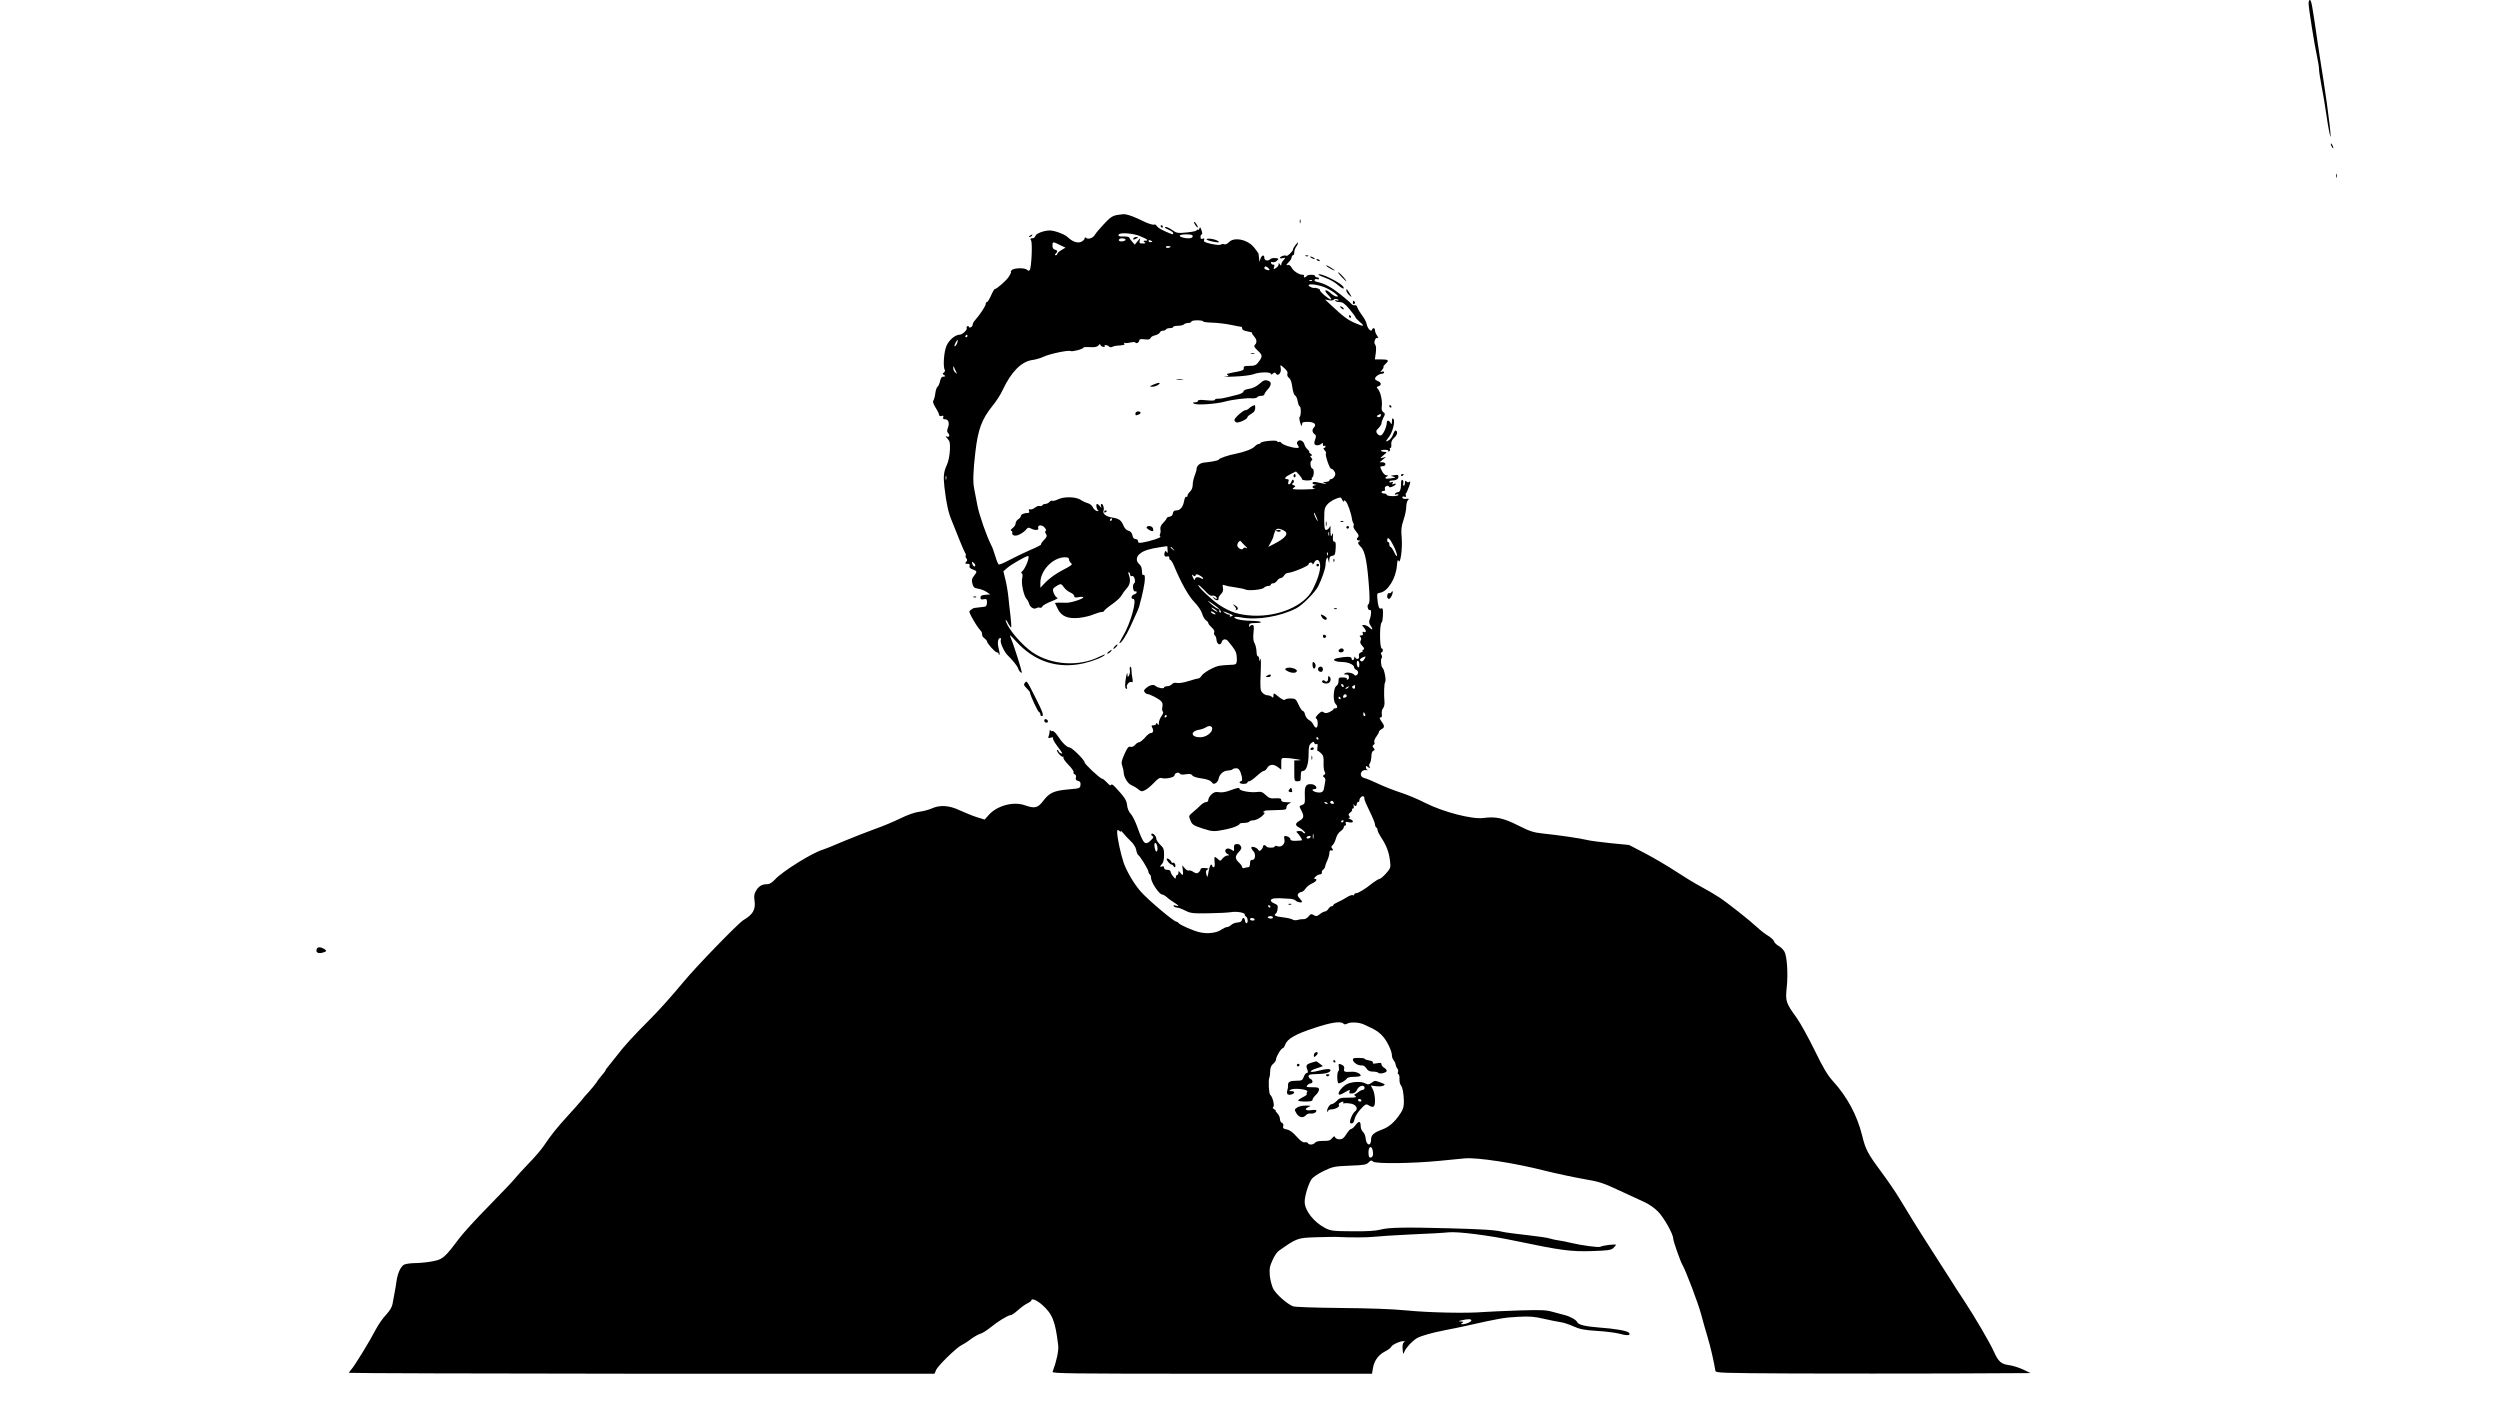 <?xml version="1.0" standalone="no"?>
<!DOCTYPE svg PUBLIC "-//W3C//DTD SVG 20010904//EN"
 "http://www.w3.org/TR/2001/REC-SVG-20010904/DTD/svg10.dtd">
<svg version="1.0" xmlns="http://www.w3.org/2000/svg"
 width="1920pt" height="1080pt" viewBox="0 0 1920 1080"
 preserveAspectRatio="xMidYMid meet">

<g transform="translate(0,1080) scale(0.1,-0.1)"
fill="#000000" stroke="none">
<path d="M17730 10773 c0 -34 46 -325 66 -413 8 -36 14 -77 14 -92 0 -15 9
-74 20 -131 11 -57 27 -151 35 -208 8 -57 19 -124 25 -149 26 -126 -7 160 -49
425 -11 66 -29 185 -41 265 -44 304 -49 330 -61 330 -5 0 -9 -12 -9 -27z"/>
<path d="M17900 9695 c0 -5 5 -17 10 -25 5 -8 10 -10 10 -5 0 6 -5 17 -10 25
-5 8 -10 11 -10 5z"/>
<path d="M17942 9450 c0 -14 2 -19 5 -12 2 6 2 18 0 25 -3 6 -5 1 -5 -13z"/>
<path d="M8580 9149 c-37 -7 -55 -19 -103 -71 -32 -34 -63 -71 -68 -81 -13
-24 -50 -38 -66 -25 -9 7 -13 6 -13 -3 0 -8 -12 -19 -26 -26 -29 -13 -67 0
-107 38 -23 21 -99 49 -135 49 -44 0 -105 -23 -110 -42 -2 -10 -13 -18 -24
-18 -15 0 -17 -4 -9 -18 11 -20 3 -203 -10 -224 -7 -10 -11 -10 -21 0 -17 17
-103 15 -118 -3 -7 -8 -10 -15 -6 -15 3 0 -3 -14 -14 -32 -18 -30 -95 -98
-110 -98 -4 0 -17 -22 -29 -50 -12 -27 -26 -50 -31 -50 -6 0 -10 -7 -10 -16 0
-14 -47 -85 -84 -126 -9 -10 -16 -24 -16 -32 0 -8 -7 -16 -15 -20 -8 -3 -15
-1 -15 5 0 6 -5 7 -10 4 -6 -4 -8 -10 -6 -14 8 -12 -32 -51 -52 -51 -35 0 -83
-40 -103 -86 -20 -45 -28 -161 -13 -185 3 -6 0 -15 -7 -20 -12 -8 -12 -11 1
-19 15 -9 13 -11 -12 -14 -7 0 -15 -16 -19 -35 -4 -18 -12 -37 -19 -41 -6 -4
-14 -27 -17 -51 -3 -24 -10 -49 -15 -56 -6 -7 0 -26 18 -55 15 -23 27 -49 27
-56 0 -7 7 -10 19 -6 13 4 16 1 12 -10 -4 -11 0 -16 14 -16 26 0 36 -29 22
-65 -7 -20 -8 -31 0 -39 17 -17 12 -36 -7 -29 -14 5 -13 2 4 -16 18 -20 21
-33 18 -90 -2 -39 -11 -85 -23 -111 -25 -55 -28 -87 -19 -170 15 -129 30 -196
57 -260 15 -36 42 -103 60 -150 19 -47 38 -91 43 -98 5 -7 7 -15 4 -19 -4 -3
-2 -12 4 -20 9 -10 8 -17 -1 -28 -10 -13 -9 -15 10 -15 16 0 20 -4 16 -16 -4
-11 3 -19 24 -27 36 -13 36 -16 10 -50 -17 -21 -19 -33 -12 -59 7 -28 14 -34
44 -39 20 -3 49 -14 65 -25 l28 -19 -37 -3 c-29 -2 -38 -8 -38 -21 0 -14 6
-17 25 -13 22 4 25 1 25 -25 0 -16 -6 -30 -12 -31 -7 -2 -26 -4 -43 -6 -16 -2
-35 -4 -41 -5 -5 0 -18 -7 -27 -14 -16 -11 -16 -14 1 -47 22 -43 53 -91 69
-108 7 -7 14 -18 14 -23 1 -5 2 -14 3 -20 0 -6 9 -16 19 -23 9 -7 17 -17 17
-21 0 -15 62 -85 76 -85 8 0 14 -5 14 -12 0 -6 3 -9 6 -6 3 3 0 25 -6 47 -12
44 -6 81 12 81 5 0 8 -7 4 -15 -7 -20 28 -96 56 -121 32 -30 72 -80 76 -95 5
-18 24 -41 29 -35 5 4 -60 211 -84 266 -13 32 -9 29 41 -26 141 -155 319 -213
519 -168 73 17 153 49 163 66 3 5 -16 -2 -42 -15 -157 -79 -369 -65 -513 32
-79 54 -181 171 -204 234 -10 28 1 20 18 -14 9 -17 18 -29 21 -27 2 3 0 40 -5
84 -6 43 -12 108 -16 143 -3 35 -13 96 -22 134 l-17 70 34 29 c31 26 140 88
155 88 19 0 -22 -103 -48 -121 -5 -4 -5 -9 1 -13 6 -3 7 -19 2 -39 -8 -37 12
-132 34 -157 8 -8 17 -25 20 -38 9 -27 37 -44 56 -32 7 4 19 6 27 3 7 -3 15 2
19 10 3 8 33 25 67 38 33 13 55 25 49 27 -19 6 -42 56 -33 71 4 7 20 18 34 26
25 13 28 12 47 -14 11 -16 33 -34 50 -41 16 -7 30 -19 30 -27 0 -12 8 -14 35
-9 19 4 35 3 35 -1 0 -13 -102 -45 -135 -42 -17 1 -42 1 -56 1 l-27 -2 20 -43
c28 -60 78 -81 167 -72 35 4 84 15 108 26 25 10 53 19 64 19 10 0 19 4 19 9 0
4 27 27 60 50 33 23 67 54 74 69 8 15 25 38 38 52 27 29 33 65 18 104 -6 17
-6 25 0 21 6 -3 10 -13 10 -20 0 -8 6 -12 14 -9 17 7 32 -46 16 -56 -15 -10
-9 -66 8 -62 20 4 14 -16 -8 -23 -22 -7 -28 -35 -6 -35 31 0 -21 -188 -79
-284 -18 -31 -31 -56 -28 -56 14 0 48 51 83 125 58 125 69 151 74 176 3 13 5
24 6 24 1 0 10 38 20 84 17 81 17 126 -1 115 -5 -3 -9 11 -9 31 0 23 -7 41
-20 52 -28 24 -25 58 6 82 29 23 70 36 154 49 l55 8 2 -30 c2 -22 0 -27 -7
-16 -8 12 -10 12 -15 -2 -9 -22 2 -39 20 -31 9 3 15 -1 15 -11 0 -9 4 -16 8
-16 5 0 17 -19 27 -42 53 -129 113 -236 157 -281 28 -29 53 -65 60 -89 6 -22
20 -45 30 -52 10 -6 18 -16 18 -22 0 -6 12 -20 26 -33 16 -14 23 -28 19 -38
-3 -9 -1 -19 5 -23 6 -4 12 -20 13 -36 3 -34 32 -45 40 -14 6 22 31 27 47 8
49 -59 61 -77 66 -104 3 -17 4 -42 2 -55 -3 -21 -8 -24 -53 -25 -27 -1 -64 -4
-82 -7 -39 -7 -121 -53 -136 -78 -7 -11 -17 -19 -23 -19 -6 0 -40 -9 -75 -20
-35 -12 -75 -18 -90 -15 -17 4 -30 1 -39 -10 -7 -8 -23 -15 -36 -15 -13 0 -24
-5 -24 -10 0 -12 -49 -3 -64 11 -16 15 -42 10 -70 -12 -21 -17 -24 -24 -15
-35 6 -8 16 -14 21 -14 16 0 82 -33 102 -52 14 -12 17 -25 13 -47 -4 -17 -2
-33 4 -36 5 -4 1 -18 -11 -35 -11 -15 -20 -39 -20 -52 0 -18 -2 -20 -10 -8 -6
10 -10 11 -10 3 0 -7 -9 -13 -20 -13 -18 0 -19 -3 -10 -20 12 -23 6 -40 -14
-40 -8 0 -27 -16 -43 -35 -17 -19 -37 -35 -44 -35 -8 0 -22 -9 -32 -21 -11
-12 -25 -18 -36 -14 -14 4 -23 -7 -45 -56 -23 -52 -26 -66 -17 -92 6 -16 11
-39 11 -49 0 -35 31 -86 58 -97 15 -6 39 -20 53 -32 24 -19 28 -20 55 -6 16 8
46 34 67 56 29 31 44 40 58 36 29 -10 99 5 99 20 0 18 32 29 41 14 4 -8 21
-10 47 -5 31 4 43 2 49 -9 5 -9 34 -18 71 -23 43 -6 67 -15 77 -28 11 -15 17
-17 32 -8 10 6 19 20 21 30 6 36 36 65 70 66 18 1 35 5 38 10 3 4 15 8 28 8
16 0 25 -9 34 -33 15 -41 15 -67 2 -67 -5 0 -10 -4 -10 -10 0 -5 14 -10 30
-10 17 0 30 5 30 10 0 6 6 10 14 10 7 0 33 18 57 40 24 22 49 40 56 40 7 0 17
9 23 19 16 31 48 36 81 12 l29 -22 0 46 c0 44 0 45 33 44 17 0 55 -4 82 -9 39
-6 43 -8 18 -9 l-33 -1 0 -80 c0 -79 0 -80 25 -80 23 0 25 4 25 40 0 32 4 40
18 40 25 0 42 53 42 131 0 51 4 68 19 81 17 14 20 15 25 2 3 -9 11 -12 17 -8
8 5 10 -3 7 -24 -2 -17 -2 -30 2 -29 3 1 15 -7 26 -18 17 -16 21 -31 19 -75
-1 -30 3 -61 9 -68 7 -10 5 -16 -5 -23 -12 -8 -12 -10 0 -18 9 -6 12 -19 8
-37 -3 -16 -7 -38 -9 -49 -4 -28 -21 -36 -57 -29 -32 7 -43 24 -15 24 28 0 11
33 -19 37 -47 6 -59 -12 -56 -85 2 -59 0 -66 -19 -73 -26 -10 -26 -9 -7 -45
22 -42 19 -58 -16 -78 -33 -19 -34 -35 -2 -51 26 -13 57 -45 44 -45 -5 0 -13
4 -16 10 -3 5 -17 9 -31 8 -19 -2 -22 -5 -12 -13 11 -9 38 -49 38 -57 0 -2
-20 -4 -45 -5 -31 -1 -45 2 -45 12 0 12 -21 25 -42 25 -6 0 -8 -10 -4 -25 9
-34 -22 -65 -52 -54 -13 5 -22 4 -22 -1 0 -13 -57 -13 -65 0 -8 13 -25 13 -25
-1 0 -6 -6 -17 -14 -25 -13 -12 -16 -12 -23 0 -11 18 -53 31 -53 16 0 -6 7
-18 16 -27 20 -21 15 -68 -8 -67 -13 1 -18 -6 -18 -27 0 -18 -5 -29 -14 -29
-8 0 -21 -3 -30 -6 -9 -4 -16 -1 -16 6 0 7 -11 23 -25 36 -31 29 -32 48 -1 81
20 21 23 31 15 45 -6 12 -19 18 -32 16 -17 -2 -22 -9 -20 -31 2 -26 1 -26 -19
-13 -23 16 -48 11 -48 -10 0 -7 8 -18 18 -23 16 -10 16 -10 -1 -11 -11 0 -27
-10 -37 -22 -17 -22 -19 -22 -37 -5 -27 24 -29 22 -25 -23 3 -25 0 -40 -7 -40
-6 0 -11 5 -11 10 0 6 -4 10 -9 10 -5 0 -14 -24 -19 -52 -8 -49 -9 -51 -17
-24 -5 20 -4 31 6 37 16 10 15 10 -23 13 -16 1 -28 -3 -28 -10 0 -6 -7 -17
-15 -24 -12 -10 -20 -9 -40 4 -14 9 -30 14 -36 11 -5 -4 -19 4 -30 17 l-20 23
5 -37 c5 -42 0 -47 -20 -20 -13 16 -13 16 -14 0 0 -10 -4 -18 -10 -18 -5 0
-10 -8 -10 -17 -1 -15 -4 -14 -20 6 -11 13 -20 29 -20 37 0 8 -10 14 -25 14
-16 0 -25 6 -25 16 0 10 -6 14 -15 10 -8 -3 -15 -3 -15 0 0 3 7 12 15 20 9 10
15 35 15 67 0 45 -4 56 -30 80 -16 16 -30 37 -30 47 0 20 -27 46 -37 36 -4 -4
-1 -11 7 -16 11 -7 10 -13 -10 -32 -46 -44 -57 -34 -106 102 -15 41 -37 87
-51 101 -14 15 -25 41 -27 65 -4 39 -20 63 -90 138 -19 20 -30 27 -33 18 -3
-8 -14 -1 -31 18 -15 16 -32 30 -38 30 -15 0 -134 111 -134 125 0 18 -98 115
-117 115 -20 1 -57 37 -93 93 -14 20 -30 35 -37 33 -6 -3 -14 0 -17 7 -2 7 -5
2 -5 -10 -1 -12 -4 -29 -8 -38 -5 -14 -2 -16 17 -10 14 4 20 3 17 -3 -4 -5 11
-33 33 -62 45 -61 46 -62 25 -54 -8 4 -15 10 -15 15 0 5 -5 9 -11 9 -6 0 0
-13 13 -29 13 -15 27 -26 32 -23 5 3 6 0 3 -5 -4 -6 14 -32 39 -57 25 -25 42
-51 39 -56 -3 -6 0 -13 8 -16 9 -3 13 -13 10 -25 -4 -15 0 -22 16 -26 17 -4
21 -12 19 -32 -3 -25 -6 -26 -90 -33 -113 -10 -148 -25 -195 -87 -43 -57 -66
-62 -143 -35 -87 31 -212 -3 -275 -73 l-33 -37 -59 18 c-32 10 -90 34 -130 52
-84 40 -154 44 -218 15 -22 -10 -65 -21 -95 -25 -33 -4 -91 -24 -145 -51 -49
-24 -139 -62 -200 -83 -60 -22 -168 -64 -240 -94 -71 -31 -141 -59 -155 -63
-79 -22 -313 -168 -368 -229 -19 -21 -42 -36 -55 -36 -43 0 -67 -13 -88 -46
-17 -28 -20 -43 -14 -83 9 -67 -13 -105 -87 -148 -39 -24 -360 -354 -458 -473
-96 -115 -188 -218 -260 -290 -126 -126 -200 -207 -255 -280 -28 -35 -58 -73
-67 -84 -10 -11 -18 -23 -18 -26 0 -4 -12 -20 -26 -36 -14 -16 -34 -41 -43
-57 -10 -15 -36 -46 -57 -70 -22 -23 -50 -55 -62 -72 -13 -16 -60 -69 -104
-117 -85 -93 -121 -139 -182 -228 -20 -30 -73 -92 -118 -137 -44 -46 -93 -100
-109 -120 -17 -21 -106 -114 -198 -208 -92 -93 -193 -204 -224 -245 -110 -147
-125 -160 -197 -175 -36 -8 -95 -14 -132 -15 -37 0 -78 -5 -92 -11 -28 -13
-52 -65 -61 -129 -3 -25 -10 -65 -15 -90 -5 -25 -11 -62 -15 -82 -4 -25 -20
-53 -50 -85 -25 -26 -60 -77 -79 -113 -44 -86 -163 -280 -187 -306 -10 -11
-19 -23 -19 -27 0 -3 1012 -6 2249 -7 l2248 0 12 28 c14 34 154 170 196 192
17 8 50 29 74 48 25 18 56 35 70 39 14 3 48 25 76 47 58 48 137 96 157 96 8 0
34 18 58 40 25 22 57 45 73 52 15 7 27 16 27 20 0 21 42 4 84 -33 79 -70 101
-126 123 -311 5 -41 -13 -123 -43 -203 -6 -13 123 -15 1224 -15 l1229 0 7 42
c9 58 43 104 93 129 22 11 44 27 47 35 6 16 65 44 93 44 14 0 15 -2 5 -9 -9
-5 -12 -23 -10 -52 4 -43 4 -44 15 -17 14 31 56 76 93 100 29 18 120 44 225
64 39 7 111 22 160 33 240 54 288 63 391 68 92 5 127 2 200 -15 49 -11 107
-23 130 -26 23 -3 68 -18 100 -33 48 -21 81 -28 179 -34 66 -4 144 -14 174
-22 60 -17 89 -13 71 8 -13 15 -105 31 -230 40 -104 8 -159 21 -167 41 -6 17
-54 44 -98 55 -16 4 -57 15 -90 24 -51 15 -90 16 -260 11 -110 -4 -231 -9
-270 -12 -126 -11 -420 -5 -592 12 -111 11 -282 17 -508 19 -198 2 -350 7
-365 13 -46 18 -131 94 -152 135 -11 23 -23 69 -26 103 -4 51 0 71 21 116 13
31 35 63 48 72 138 97 143 99 279 104 63 2 132 3 153 3 126 -6 250 -5 302 1
33 4 161 12 285 18 124 5 252 12 285 16 73 7 311 -23 515 -66 348 -73 423 -83
587 -78 120 4 145 7 163 23 11 10 20 21 20 25 0 8 -104 -5 -119 -15 -13 -7
-142 10 -226 30 -33 8 -76 17 -95 19 -19 2 -48 9 -65 14 -16 6 -97 18 -180 27
-82 9 -166 20 -185 25 -57 14 -150 20 -410 27 -335 9 -466 7 -527 -10 -37 -10
-103 -14 -215 -13 -150 1 -167 3 -209 24 -89 46 -159 135 -159 203 0 44 29
139 53 173 12 17 51 43 95 64 69 33 81 35 199 40 109 4 127 7 144 25 16 17 21
18 35 6 22 -18 304 -14 509 6 77 7 165 16 195 19 98 8 382 -35 620 -96 85 -21
216 -49 290 -62 122 -21 149 -29 275 -88 77 -36 165 -77 197 -91 31 -14 77
-46 101 -71 45 -45 117 -173 117 -207 0 -19 54 -173 71 -203 27 -46 123 -300
144 -381 13 -49 35 -127 49 -173 22 -71 51 -198 60 -259 3 -17 35 -18 604 -21
330 -1 874 -1 1209 0 l608 3 -57 27 c-31 15 -80 30 -108 34 -61 8 -83 27 -117
104 -30 67 -144 262 -228 390 -35 52 -85 130 -111 172 -27 42 -90 141 -141
220 -51 79 -115 181 -144 228 -28 47 -76 124 -105 172 -29 48 -91 138 -137
200 -102 137 -120 170 -147 282 -38 152 -114 293 -221 411 -43 47 -75 100
-143 240 -49 99 -110 210 -136 246 -85 117 -89 131 -78 234 11 107 3 236 -17
276 -9 16 -28 35 -44 44 -16 8 -32 24 -36 35 -3 11 -24 30 -45 43 -22 13 -59
41 -82 63 -60 56 -232 192 -298 235 -30 20 -91 55 -135 79 -44 23 -129 75
-190 115 -60 40 -167 103 -237 140 l-127 66 -143 14 c-79 8 -161 19 -183 25
-48 12 -218 37 -336 49 -74 8 -100 17 -190 62 -112 57 -173 70 -268 57 -86
-11 -306 46 -441 114 -58 30 -145 66 -195 82 -49 16 -126 46 -170 67 -44 21
-92 41 -107 44 -45 11 -30 68 17 61 11 -2 14 -1 8 1 -7 3 -13 11 -13 20 0 13
2 13 17 2 15 -12 16 -12 11 3 -4 9 -4 19 0 22 8 9 14 36 15 68 0 15 7 30 15
33 12 4 12 8 1 21 -10 13 -10 17 0 24 8 4 10 13 6 20 -4 7 2 25 14 41 11 15
21 33 21 38 0 6 9 15 20 21 25 14 25 25 -1 61 -15 22 -17 29 -6 29 9 0 12 9 9
28 -2 16 2 35 10 43 7 8 12 28 11 44 -6 65 -3 149 5 157 10 10 -7 100 -20 109
-12 8 -17 68 -7 75 5 3 4 14 -1 25 -7 13 -7 19 0 19 5 0 10 7 10 15 0 8 -3 15
-8 15 -17 0 -18 189 -1 200 4 3 8 21 9 40 4 61 1 73 -15 67 -15 -6 -23 21 -28
88 -2 25 2 31 21 33 59 9 121 107 130 206 3 40 8 54 12 41 14 -38 32 91 25
174 -6 64 -3 87 14 138 12 35 21 80 21 101 0 21 6 44 13 51 10 10 9 12 -3 11
-27 -4 -40 0 -40 11 0 6 7 8 16 5 11 -4 15 -2 11 8 -3 8 -3 16 1 18 4 2 14 25
23 51 11 31 13 44 5 38 -9 -7 -16 -7 -24 1 -9 9 -12 7 -12 -10 0 -12 -4 -22
-9 -22 -5 0 -7 8 -4 19 3 10 0 22 -6 25 -7 5 -11 -5 -11 -28 0 -44 -9 -66 -25
-66 -8 0 -17 -5 -21 -12 -5 -8 -2 -9 9 -5 10 3 17 2 17 -3 0 -6 -20 -10 -45
-10 -25 0 -45 5 -45 10 0 6 -9 10 -20 10 -11 0 -20 5 -20 10 0 6 7 10 16 10
10 0 14 5 10 15 -3 10 1 18 11 22 9 4 18 2 20 -4 3 -7 11 -7 28 1 28 12 35 29
8 19 -12 -5 -14 -3 -8 7 6 10 4 12 -8 7 -10 -3 -17 -2 -17 3 0 6 9 10 19 10
32 0 51 11 51 29 0 14 -6 17 -32 12 -32 -4 -32 -5 -8 -11 22 -6 21 -7 -14 -13
-44 -7 -59 -1 -36 13 13 8 12 10 -2 10 -10 0 -24 13 -33 30 -19 37 -19 40 5
40 11 0 20 7 20 15 0 9 -9 15 -22 15 l-23 0 25 21 25 20 -25 -6 c-24 -6 -24
-5 5 19 28 24 29 26 8 26 -12 0 -24 4 -27 8 -2 4 10 8 29 8 19 0 31 -4 28 -10
-3 -5 -1 -6 6 -2 6 4 9 12 6 17 -4 5 -2 9 4 9 5 0 8 12 6 27 -2 19 5 35 21 50
25 23 31 47 15 57 -5 3 -14 -8 -20 -25 -6 -18 -19 -38 -28 -45 -31 -23 -36
-15 -10 15 31 37 55 127 38 144 -8 8 -11 3 -11 -18 -1 -25 -2 -27 -11 -12 -13
23 -29 22 -29 -2 0 -28 -27 -88 -43 -94 -20 -8 -47 26 -33 41 27 28 36 42 36
54 0 7 7 26 15 42 14 26 14 30 -1 41 -12 8 -15 21 -12 45 6 40 -9 109 -29 132
-13 14 -12 17 6 23 24 7 18 31 -10 40 -10 4 -19 11 -19 17 0 15 31 37 53 38 9
0 17 5 17 11 0 6 -7 8 -17 5 -16 -6 -16 -6 0 12 9 10 15 21 12 24 -3 3 4 13
15 23 31 28 24 35 -30 35 l-51 0 7 50 c4 33 3 55 -5 64 -15 18 4 61 21 50 6
-4 4 3 -5 17 -9 13 -17 31 -17 41 0 21 -16 24 -23 6 -6 -21 -34 8 -41 43 -3
17 -19 47 -35 67 -15 21 -32 47 -36 60 -4 14 -12 21 -20 18 -8 -3 -19 2 -27
11 -7 9 -45 42 -83 72 -69 55 -122 84 -178 96 -16 3 -25 10 -21 16 3 6 12 8
20 5 8 -3 14 -1 14 4 0 6 -7 10 -15 10 -8 0 -15 5 -15 10 0 6 -13 10 -29 10
-17 0 -33 -4 -36 -10 -3 -5 -11 -10 -16 -10 -6 0 -7 5 -4 10 3 6 -1 10 -10 10
-28 0 -70 27 -85 54 -8 15 -20 24 -27 22 -19 -7 -16 1 7 24 11 11 20 27 20 35
0 8 5 15 10 15 6 0 10 10 10 23 0 13 7 32 15 43 8 10 14 24 14 29 1 6 -8 -1
-19 -15 -11 -14 -20 -30 -20 -36 0 -14 -45 -56 -52 -48 -9 8 -48 -5 -48 -16 0
-4 10 -6 23 -2 21 5 21 4 5 -15 -10 -11 -18 -26 -18 -34 0 -12 -2 -11 -10 1
-9 13 -10 13 -10 0 0 -8 -9 -21 -21 -28 -19 -12 -20 -11 -14 8 4 13 2 20 -5
18 -7 -2 -15 3 -18 11 -3 10 0 12 11 8 9 -3 24 1 34 11 16 16 15 17 -11 20
-16 2 -33 -1 -39 -7 -19 -19 -47 -13 -47 10 0 28 -23 19 -31 -12 -7 -24 -7
-24 -9 4 -1 15 -3 31 -4 36 0 5 -16 27 -34 50 -50 62 -154 84 -194 41 -11 -12
-27 -19 -35 -16 -9 4 -21 2 -27 -2 -6 -5 -37 -3 -73 5 -50 11 -61 17 -56 30 5
12 2 15 -10 10 -12 -5 -17 -1 -17 13 0 11 4 20 9 20 6 0 5 14 -2 33 -8 23 -12
27 -15 14 -2 -9 -8 -15 -13 -12 -5 4 -9 2 -9 -4 0 -5 -34 -12 -75 -16 -71 -7
-78 -6 -115 20 -21 15 -45 25 -52 22 -7 -2 4 -11 25 -20 20 -9 37 -21 37 -26
0 -15 -2 -14 -65 14 -30 13 -58 31 -61 40 -4 9 -13 13 -23 10 -9 -3 -48 10
-87 29 -63 31 -94 43 -134 51 -8 1 -35 -1 -60 -6z m172 -161 c32 -13 58 -26
58 -30 0 -5 -3 -7 -7 -7 -20 3 -26 -2 -13 -11 12 -8 9 -10 -14 -10 -24 0 -28
3 -23 23 6 20 4 20 -16 -5 l-22 -27 -20 23 c-11 12 -21 26 -23 32 -1 5 -20 8
-42 8 -36 -2 -48 5 -36 17 15 14 106 7 158 -13z m408 -3 c0 -16 -36 -20 -77
-9 -40 11 -25 24 27 24 38 0 50 -4 50 -15z m-516 -24 c3 -5 -6 -11 -19 -14
-25 -4 -40 4 -28 17 9 9 41 7 47 -3z m206 -17 c0 -2 -7 -4 -15 -4 -8 0 -15 4
-15 10 0 5 7 7 15 4 8 -4 15 -8 15 -10z m-711 -25 l44 -21 -32 -19 c-17 -10
-31 -23 -31 -29 0 -5 -5 -10 -12 -10 -9 0 -9 3 0 12 17 17 15 25 -7 31 -12 3
-18 13 -18 31 0 31 2 32 56 5z m851 -13 c0 -9 -30 -14 -35 -6 -4 6 3 10 14 10
12 0 21 -2 21 -4z m760 -179 c0 -3 -9 -3 -20 0 -20 5 -25 15 -14 26 6 6 34
-16 34 -26z m327 -83 c-3 -3 -12 -4 -19 -1 -8 3 -5 6 6 6 11 1 17 -2 13 -5z
m111 -57 c29 -14 61 -35 73 -46 19 -17 19 -19 2 -18 -10 1 -29 12 -43 25 -41
37 -58 26 -20 -13 19 -19 28 -35 21 -35 -16 0 -92 66 -84 73 5 6 -31 19 -43
16 -13 -3 -44 12 -44 20 0 17 90 2 138 -22z m92 -94 c0 -3 -7 -2 -16 1 -8 3
-12 2 -9 -4 3 -6 19 -10 34 -10 22 0 39 -12 75 -54 25 -30 46 -58 46 -63 1 -4
14 -19 30 -33 46 -37 36 -41 -31 -12 -60 26 -91 49 -188 140 l-45 42 31 -6
c17 -3 33 -2 37 5 6 9 36 5 36 -6z m-1040 -161 c0 -5 32 -9 71 -10 40 -1 104
-9 143 -17 39 -8 74 -15 79 -15 4 0 7 -6 7 -14 0 -9 16 -17 41 -21 22 -4 38
-9 35 -12 -3 -3 4 -14 15 -26 22 -24 24 -48 7 -65 -10 -10 -6 -19 20 -43 37
-34 39 -45 15 -79 -24 -35 -33 -40 -81 -40 -35 0 -42 -3 -40 -17 2 -13 -7 -19
-42 -26 -95 -18 -95 -18 -80 -27 10 -6 2 -10 -25 -13 -22 -2 11 -2 74 1 63 2
130 11 148 18 40 17 133 19 133 3 0 -8 5 -7 16 2 13 10 17 10 24 -1 15 -24 43
8 36 42 -5 25 -4 27 10 16 39 -33 45 -42 41 -60 -3 -10 2 -23 13 -31 12 -8 20
-32 25 -71 5 -34 13 -60 21 -63 8 -3 17 -23 20 -44 4 -21 10 -39 15 -39 12 0
12 -77 0 -82 -4 -1 -2 -21 4 -43 9 -28 13 -33 14 -17 1 19 6 22 46 22 48 0 69
-20 46 -43 -16 -16 -14 -38 5 -51 12 -9 13 -17 5 -40 -6 -15 -9 -32 -5 -37 8
-13 38 -11 52 3 9 9 12 8 12 -6 0 -9 5 -14 10 -11 6 3 10 1 10 -4 0 -6 -5 -11
-12 -11 -6 0 -4 -7 5 -18 10 -10 14 -22 10 -25 -8 -9 28 -117 40 -117 13 0 32
-23 32 -40 0 -18 -19 -40 -34 -40 -6 0 -11 -4 -11 -10 0 -5 -12 -10 -27 -11
-25 0 -26 -1 -8 -10 21 -10 21 -10 -66 8 -18 3 -29 1 -29 -6 0 -6 8 -12 18
-12 16 -1 16 -2 0 -6 -10 -2 -18 -8 -18 -13 0 -5 8 -11 18 -13 9 -3 -28 -5
-82 -6 -86 -1 -97 1 -82 12 18 13 18 14 0 21 -14 6 -16 9 -5 15 8 5 10 14 6
22 -6 9 -10 7 -16 -9 -11 -28 -33 -29 -24 -2 5 14 2 20 -9 20 -29 0 -17 18 26
39 l41 20 24 -25 c13 -14 23 -29 23 -35 0 -5 18 -9 41 -9 22 0 38 4 34 9 -3 5
-1 12 5 16 12 8 13 65 1 65 -15 0 -23 52 -10 61 10 6 10 11 0 23 -11 13 -11
16 0 16 9 1 8 5 -5 15 -11 8 -16 15 -11 15 4 0 -1 8 -12 18 -11 9 -22 26 -24
36 -6 28 -35 44 -51 28 -10 -10 -10 -17 0 -32 11 -18 10 -20 -10 -20 -36 0
-109 25 -118 39 -4 8 -13 10 -19 7 -6 -4 -11 -2 -11 4 0 13 -123 2 -128 -11
-2 -5 -9 -9 -16 -9 -7 0 -21 -9 -30 -19 -17 -19 -80 -43 -146 -56 -56 -10
-130 -36 -130 -45 0 -6 -54 -17 -116 -23 -28 -3 -54 -25 -54 -47 0 -10 -7 -34
-15 -53 -8 -20 -15 -52 -15 -70 0 -21 -8 -41 -20 -52 -11 -10 -20 -24 -20 -32
0 -8 -4 -12 -9 -8 -6 3 -13 -11 -17 -32 -8 -47 -30 -73 -60 -73 -16 0 -24 -7
-26 -22 -2 -15 -11 -24 -25 -26 -13 -2 -23 -7 -23 -12 0 -5 -12 -21 -26 -35
-18 -18 -25 -34 -22 -50 3 -13 1 -30 -3 -37 -4 -7 -3 -15 3 -19 11 -7 -79 -36
-139 -46 -26 -4 -33 -2 -33 11 0 9 -8 16 -19 16 -12 0 -20 9 -24 29 -4 19 -14
31 -30 35 -15 3 -30 18 -38 38 -17 42 -34 55 -86 63 -48 7 -77 30 -68 53 7 18
-3 52 -15 52 -5 0 -7 -8 -4 -17 5 -17 5 -17 -9 0 -8 9 -17 17 -21 17 -10 0 -7
-35 5 -47 9 -9 7 -11 -8 -7 -11 3 -25 16 -31 30 -6 13 -24 26 -39 30 -15 4
-39 15 -53 25 -36 24 -125 27 -172 5 -20 -10 -41 -15 -46 -12 -6 3 -15 -1 -22
-9 -7 -8 -21 -15 -31 -15 -10 0 -21 -5 -24 -11 -4 -6 -13 -8 -20 -5 -8 3 -24
-3 -37 -13 -13 -10 -29 -16 -37 -13 -10 3 -12 0 -8 -12 5 -11 1 -16 -12 -16
-28 0 -51 -11 -51 -24 0 -6 -9 -17 -20 -24 -11 -7 -20 -21 -20 -32 0 -10 -10
-26 -22 -35 -15 -11 -19 -19 -11 -22 7 -2 10 -10 7 -17 -3 -8 4 -16 17 -19 21
-6 71 21 95 52 8 10 15 11 32 2 29 -16 63 -14 56 3 -10 25 29 29 49 4 11 -13
14 -24 8 -26 -7 -2 -6 -10 2 -22 10 -16 7 -24 -16 -48 -15 -16 -25 -31 -22
-34 3 -2 -34 -22 -83 -42 -48 -21 -120 -56 -160 -77 -40 -22 -77 -37 -82 -34
-5 3 -17 32 -26 63 -9 31 -22 68 -30 82 -36 70 -94 235 -108 310 -9 47 -20
105 -25 130 -10 50 -7 136 10 280 20 172 49 250 129 350 29 35 64 89 78 120
67 143 144 222 229 235 27 3 66 15 89 26 47 22 191 52 206 43 11 -7 98 15 98
26 0 4 23 6 52 4 39 -2 55 2 65 14 7 10 13 12 13 6 0 -7 9 -14 20 -17 11 -3
18 -1 14 4 -8 13 20 11 33 -2 6 -6 17 -8 24 -3 8 4 23 8 34 9 59 4 66 6 59 17
-4 6 -3 8 3 5 5 -3 26 -2 46 3 21 4 37 4 37 -1 0 -4 7 -6 15 -3 8 4 15 12 15
20 0 9 11 12 40 8 30 -4 42 -1 46 10 3 8 19 18 36 21 16 4 32 13 35 21 3 8 13
14 23 14 11 0 22 5 25 10 3 6 17 10 31 10 13 0 24 4 24 9 0 5 16 9 36 9 20 0
41 5 47 11 6 6 21 11 34 11 13 0 23 5 23 10 0 6 20 10 45 10 25 0 45 -4 45 -8z
m-1810 -112 c0 -5 -5 -10 -11 -10 -5 0 -7 5 -4 10 3 6 8 10 11 10 2 0 4 -4 4
-10z m-77 -50 c-5 -19 -23 -39 -23 -25 0 9 20 45 24 45 2 0 2 -9 -1 -20z m-10
-225 c9 -18 9 -19 -6 -6 -10 7 -17 23 -16 35 0 14 2 16 6 6 3 -8 10 -24 16
-35z m3261 -339 c-3 -8 -12 -12 -21 -9 -12 5 -12 7 -1 14 20 13 28 11 22 -5z
m-3337 -488 c-3 -7 -5 -2 -5 12 0 14 2 19 5 13 2 -7 2 -19 0 -25z m3043 -160
c5 -13 9 -17 9 -9 1 11 4 11 16 1 14 -12 41 -87 48 -135 1 -11 6 -26 10 -32 5
-7 5 -18 2 -23 -4 -6 5 -24 20 -42 18 -22 23 -34 16 -41 -16 -16 -13 -27 7
-28 10 0 12 -3 5 -6 -19 -7 -16 -19 10 -45 32 -32 49 -126 63 -337 4 -67 2
-96 -6 -101 -7 -5 -9 -16 -5 -29 3 -12 11 -19 16 -16 12 8 12 -37 -1 -70 -8
-20 -6 -32 5 -48 22 -31 18 -41 -7 -17 -12 11 -31 20 -41 20 -19 0 -19 -1 -4
-18 21 -23 22 -43 2 -36 -11 5 -13 2 -9 -10 4 -11 1 -16 -12 -16 -14 0 -15 -3
-6 -12 7 -7 8 -17 2 -28 -7 -12 -3 -23 12 -40 17 -18 18 -24 7 -31 -8 -5 -9
-9 -4 -9 6 -1 0 -5 -12 -10 -15 -6 -20 -15 -16 -29 6 -23 -21 -31 -30 -8 -3 7
-6 5 -6 -5 -1 -21 -21 -24 -21 -4 0 15 -45 15 -112 1 -44 -10 -20 -28 39 -29
49 -1 93 -21 93 -42 0 -7 7 -14 15 -18 8 -3 15 -12 15 -20 0 -19 -20 -32 -29
-19 -10 15 -55 23 -71 13 -12 -8 -10 -10 8 -10 15 0 22 -6 22 -20 0 -11 -5
-20 -11 -20 -5 0 -8 4 -5 8 3 4 -11 9 -30 9 -31 1 -34 -1 -34 -27 0 -17 -7
-33 -17 -38 -22 -13 -28 -115 -7 -136 18 -19 18 -36 -1 -36 -8 0 -15 -3 -15
-8 0 -4 -14 -13 -30 -21 -24 -10 -34 -10 -45 -1 -11 9 -20 6 -42 -16 -17 -17
-23 -29 -15 -32 7 -2 12 -19 12 -39 0 -39 -18 -42 -35 -5 -5 11 -20 27 -33 33
-13 7 -26 26 -29 41 -3 15 -11 28 -17 28 -6 0 -21 21 -33 48 -20 44 -24 47
-60 48 -21 0 -41 -4 -45 -10 -4 -6 -22 2 -47 22 -39 32 -41 32 -41 10 0 -17
-3 -19 -12 -10 -7 7 -22 12 -33 12 -12 0 -30 9 -40 20 -16 18 -18 34 -13 152
3 73 2 122 -2 108 -8 -24 -8 -24 -9 -2 -1 12 -5 22 -11 22 -5 0 -10 17 -10 38
-1 20 -7 48 -15 62 -10 17 -12 42 -8 83 5 47 3 57 -10 57 -8 0 -17 -6 -20 -12
-3 -7 -5 -4 -4 7 1 17 8 20 48 20 26 0 45 3 42 8 -2 4 -23 7 -46 8 -93 1 -157
13 -157 29 0 4 24 3 53 -2 121 -23 300 7 422 70 46 23 144 122 168 168 28 55
57 138 57 166 0 14 3 35 7 45 6 16 8 15 14 -7 l7 -25 1 27 c1 20 7 27 24 30
19 3 22 10 25 56 2 38 0 52 -10 52 -10 0 -13 11 -11 38 2 29 1 33 -6 17 -9
-19 -10 -18 -12 5 -1 14 -2 34 -1 45 2 18 1 19 -9 3 -5 -10 -17 -18 -24 -18
-12 0 -15 17 -15 84 0 75 3 88 24 112 20 24 70 50 99 53 4 1 12 -9 17 -21z
m-190 -157 c-1 -13 -29 45 -29 59 0 8 6 0 14 -19 8 -18 15 -36 15 -40z m-1580
9 c0 -5 -5 -10 -11 -10 -5 0 -7 5 -4 10 3 6 8 10 11 10 2 0 4 -4 4 -10z m1315
-82 c48 -22 25 -57 -73 -107 l-42 -21 20 35 c11 20 20 40 20 45 0 5 4 20 10
34 10 29 26 32 65 14z m352 -40 c-3 -7 -5 -2 -5 12 0 14 2 19 5 13 2 -7 2 -19
0 -25z m495 -79 c15 -30 27 -63 27 -74 0 -13 -8 -4 -21 23 -11 23 -24 42 -29
42 -5 0 -9 9 -9 21 0 11 -4 18 -8 15 -4 -2 -8 4 -8 15 0 32 20 15 48 -42z
m-1137 -3 c16 -16 17 -19 3 -14 -9 4 -18 2 -20 -4 -5 -15 -37 -3 -44 17 -4 8
0 22 7 31 11 13 15 13 23 2 6 -7 20 -22 31 -32z m-554 -23 c13 -16 12 -17 -3
-4 -10 7 -18 15 -18 17 0 8 8 3 21 -13z m1186 -45 c-3 -8 -6 -5 -6 6 -1 11 2
17 5 13 3 -3 4 -12 1 -19z m-1987 -34 c0 -9 7 -22 16 -29 14 -10 4 -18 -66
-54 -48 -25 -101 -63 -126 -89 l-44 -46 0 38 c0 95 96 195 188 196 23 0 32 -4
32 -16z m1924 -20 c15 -40 -4 -116 -54 -214 -62 -122 -261 -208 -460 -198
-108 6 -173 27 -259 84 -57 38 -166 142 -158 151 3 2 24 -16 48 -41 28 -32 47
-45 59 -41 9 3 23 -1 30 -10 15 -18 0 -20 -20 -2 -12 10 -12 9 -1 -5 15 -21
43 -24 39 -5 -2 6 7 22 18 33 16 16 20 30 16 49 -4 25 -3 27 14 20 10 -4 47
-12 82 -16 35 -5 68 -12 75 -16 20 -12 129 -3 144 13 8 8 23 14 34 14 10 0 19
5 19 10 0 6 8 10 18 10 9 0 23 9 30 20 7 11 19 20 27 20 8 0 20 9 27 20 7 11
20 20 28 20 32 0 160 53 160 66 0 17 30 19 31 2 0 -7 5 -3 11 10 13 26 33 29
42 6z m-2644 -25 c0 -18 -18 -9 -23 12 -4 16 -3 18 9 8 8 -6 14 -15 14 -20z
m1692 -77 c4 10 10 10 31 -1 15 -8 27 -18 27 -23 0 -5 -6 -6 -12 -1 -24 14
-47 13 -50 -4 -2 -12 -7 -9 -16 12 -11 25 -11 27 1 16 12 -9 16 -9 19 1z m152
-234 c22 -16 41 -35 42 -43 1 -8 -2 -13 -7 -9 -5 3 -7 9 -4 14 3 5 -3 11 -12
15 -10 3 -34 20 -53 37 -39 34 -25 29 34 -14z m16 -45 c0 -7 -39 17 -46 28 -3
6 5 3 20 -6 14 -10 26 -19 26 -22z m-14 -20 c-6 -6 -36 9 -36 18 0 5 9 4 20
-3 10 -7 18 -14 16 -15z m132 -8 c2 -1 -4 -5 -13 -9 -9 -3 -13 -2 -10 4 3 6 0
10 -7 10 -8 0 -23 7 -34 15 -16 12 -12 12 21 -1 22 -9 41 -17 43 -19z m1012
-335 c-12 -22 -25 -26 -35 -10 -5 8 19 24 43 29 1 1 -2 -8 -8 -19z m-40 -46
c0 -14 -4 -22 -10 -19 -5 3 -10 17 -10 31 0 14 4 22 10 19 6 -3 10 -17 10 -31z
m-120 -165 c0 -6 -4 -7 -10 -4 -5 3 -10 11 -10 16 0 6 5 7 10 4 6 -3 10 -11
10 -16z m87 -4 c0 -17 -13 -20 -21 -6 -4 5 0 12 6 14 7 3 13 6 14 6 0 1 1 -6
1 -14z m-52 -5 c-3 -5 -12 -10 -18 -10 -7 0 -6 4 3 10 19 12 23 12 15 0z m-12
-65 c0 -6 -7 -11 -16 -13 -12 -3 -15 1 -11 13 7 17 25 17 27 0z m-48 -15 c3
-5 1 -10 -4 -10 -6 0 -11 5 -11 10 0 6 2 10 4 10 3 0 8 -4 11 -10z m189 -125
c3 -8 1 -15 -4 -15 -6 0 -10 7 -10 15 0 8 2 15 4 15 2 0 6 -7 10 -15z m-1524
-15 c0 -5 -5 -10 -11 -10 -5 0 -7 5 -4 10 3 6 8 10 11 10 2 0 4 -4 4 -10z
m350 -96 c0 -30 -44 -64 -88 -66 -73 -3 -86 43 -16 57 21 3 47 13 57 20 22 15
47 10 47 -11z m815 -74 c3 -5 1 -10 -4 -10 -6 0 -11 5 -11 10 0 6 2 10 4 10 3
0 8 -4 11 -10z m353 -463 c-1 -7 17 -50 40 -96 23 -46 42 -92 42 -102 0 -10 5
-21 10 -24 6 -3 10 -13 10 -21 0 -9 13 -34 28 -57 40 -59 60 -114 67 -177 7
-53 5 -57 -30 -98 -21 -23 -43 -42 -50 -42 -7 0 -31 -15 -54 -32 -55 -45 -109
-78 -127 -78 -8 0 -14 -5 -14 -11 0 -5 -5 -7 -11 -4 -5 4 -27 -4 -47 -17 -20
-13 -52 -30 -69 -37 -18 -8 -33 -17 -33 -22 0 -5 -6 -9 -13 -9 -7 0 -18 -9
-25 -20 -7 -11 -18 -20 -26 -20 -7 0 -25 -9 -39 -20 -22 -18 -29 -19 -47 -8
-19 11 -24 10 -40 -10 -11 -13 -27 -22 -37 -21 -10 1 -30 -1 -46 -6 -16 -4
-33 -3 -40 3 -6 5 -40 13 -74 17 -58 6 -76 16 -54 29 5 3 11 19 13 35 4 25 0
32 -24 42 -41 17 -36 39 10 40 20 1 40 1 44 0 4 0 28 -2 53 -3 25 0 50 -7 56
-15 11 -12 49 -19 49 -8 0 3 -9 15 -20 27 -15 16 -17 25 -9 35 6 7 18 13 25
13 7 0 21 11 30 25 9 14 32 32 50 40 33 14 46 35 22 35 -8 0 -6 7 5 17 10 10
25 18 35 18 9 0 16 6 14 14 -2 8 3 18 10 22 7 5 13 14 14 21 1 7 8 30 18 50 9
21 16 47 16 58 0 11 3 19 8 19 19 -3 24 2 13 15 -9 10 -8 16 4 26 8 7 20 30
25 51 6 22 21 46 35 55 14 9 25 23 25 30 0 8 5 14 11 14 6 0 8 7 5 16 -5 13
-1 14 24 9 36 -8 42 11 8 25 -13 5 -17 9 -9 9 10 1 11 4 3 14 -8 10 -6 17 8
27 10 7 17 17 14 22 -3 4 0 8 6 8 7 0 9 9 6 23 -3 12 -3 16 0 10 8 -18 24 -16
24 2 0 8 5 15 10 15 6 0 10 6 10 13 0 17 21 38 32 31 5 -3 8 -11 6 -17z m-235
-31 c4 -10 0 -12 -14 -9 -10 3 -16 9 -13 14 8 13 21 11 27 -5z m-48 -6 c3 -6
-1 -7 -9 -4 -18 7 -21 14 -7 14 6 0 13 -4 16 -10z m125 -134 c0 -3 -4 -8 -10
-11 -5 -3 -10 -1 -10 4 0 6 5 11 10 11 6 0 10 -2 10 -4z m-1710 -80 c0 4 8 -3
18 -16 9 -12 34 -39 54 -58 23 -21 40 -48 44 -69 3 -18 10 -36 15 -39 15 -9
79 -113 79 -129 0 -7 5 -17 10 -20 6 -3 10 -16 10 -27 0 -34 63 -128 86 -128
6 0 22 -9 35 -20 12 -12 38 -30 56 -41 38 -24 43 -33 12 -24 -15 5 -19 4 -15
-4 4 -6 15 -11 25 -11 10 0 38 -10 63 -23 42 -21 57 -23 179 -21 74 1 152 5
175 9 43 7 106 -4 104 -19 -1 -5 3 -12 9 -15 14 -9 18 -45 6 -51 -5 -3 -11 5
-13 18 -4 26 -19 30 -24 6 -2 -11 -15 -18 -35 -19 -18 -1 -39 -10 -48 -19 -9
-9 -23 -16 -32 -16 -8 0 -27 -9 -42 -19 -36 -26 -106 -35 -166 -21 -51 11
-155 57 -166 73 -3 5 -10 9 -15 9 -19 0 -221 170 -274 232 -52 59 -106 152
-130 219 -23 68 -50 194 -50 233 0 22 2 25 15 14 8 -7 15 -9 15 -4z m1477 -53
c-3 -10 -5 -4 -5 12 0 17 2 24 5 18 2 -7 2 -21 0 -30z m-22 7 c-3 -5 -13 -10
-21 -10 -8 0 -12 5 -9 10 3 6 13 10 21 10 8 0 12 -4 9 -10z m-1175 -87 c0 -13
-4 -23 -9 -23 -10 0 -21 57 -12 65 8 8 21 -18 21 -42z m865 -443 c3 -5 1 -10
-4 -10 -6 0 -11 5 -11 10 0 6 2 10 4 10 3 0 8 -4 11 -10z m20 -90 c-3 -5 -14
-6 -26 -3 -15 4 -17 8 -8 13 15 10 41 1 34 -10z m-140 -10 c3 -5 -3 -10 -14
-10 -12 0 -21 5 -21 10 0 6 6 10 14 10 8 0 18 -4 21 -10z m682 -801 c8 -8 17
-8 33 1 24 13 95 8 127 -9 10 -5 29 -14 43 -20 50 -23 75 -41 102 -72 33 -38
68 -112 68 -145 0 -12 6 -29 13 -36 6 -7 14 -22 15 -33 2 -11 8 -26 14 -32 6
-7 8 -20 4 -28 -3 -8 -1 -15 4 -15 5 0 9 -16 8 -35 -1 -19 3 -40 9 -47 15 -18
24 -67 25 -128 0 -40 -6 -60 -28 -93 -43 -65 -87 -103 -140 -122 -64 -24 -84
-42 -84 -76 0 -56 -37 -48 -42 9 -1 18 -10 40 -20 49 -10 9 -18 29 -18 44 0
40 -13 43 -39 9 -12 -17 -27 -30 -34 -30 -7 0 -23 -18 -37 -40 -19 -31 -31
-40 -53 -40 -15 0 -30 7 -33 15 -5 12 -9 11 -24 -7 -14 -17 -27 -21 -68 -20
-33 0 -55 -4 -62 -14 -15 -17 -46 -19 -56 -3 -3 6 -14 9 -24 6 -13 -3 -32 11
-62 44 -29 33 -54 51 -76 55 -26 5 -31 10 -27 25 4 12 1 21 -9 25 -9 3 -16 17
-16 30 0 13 -9 33 -20 44 -11 11 -17 20 -12 20 4 0 -1 5 -12 11 -12 7 -14 14
-7 18 12 8 -6 81 -24 93 -10 7 -16 115 -6 133 3 5 6 27 6 49 1 27 8 44 23 56
12 10 22 25 22 34 0 20 39 86 52 86 5 0 13 12 19 28 15 44 81 81 222 127 132
44 204 54 224 34z m226 -976 c6 -33 -1 -53 -19 -53 -10 0 -14 12 -14 40 0 47
25 56 33 13z m757 -1303 c0 -12 -42 -30 -68 -30 -15 0 -15 2 -2 10 12 8 10 10
-10 11 -23 1 -23 2 5 9 45 11 75 11 75 0z"/>
<path d="M8705 8970 c-8 -13 5 -13 25 0 13 8 13 10 -2 10 -9 0 -20 -4 -23 -10z"/>
<path d="M10290 8446 c0 -2 7 -9 15 -16 9 -7 15 -8 15 -2 0 5 -7 12 -15 16 -8
3 -15 4 -15 2z"/>
<path d="M10360 8370 c0 -5 5 -10 11 -10 5 0 7 5 4 10 -3 6 -8 10 -11 10 -2 0
-4 -4 -4 -10z"/>
<path d="M9608 8083 c6 -2 18 -2 25 0 6 3 1 5 -13 5 -14 0 -19 -2 -12 -5z"/>
<path d="M9038 7883 c12 -2 32 -2 45 0 12 2 2 4 -23 4 -25 0 -35 -2 -22 -4z"/>
<path d="M9670 7850 c-21 -18 -49 -32 -76 -36 -27 -4 -44 -12 -44 -20 0 -7
-17 -17 -37 -23 -21 -5 -58 -14 -83 -21 -25 -7 -57 -12 -72 -12 -16 1 -28 -3
-28 -9 0 -6 -24 -7 -65 -3 -46 5 -65 3 -65 -5 0 -6 -10 -11 -22 -11 -19 0 -20
-2 -8 -10 19 -13 167 -3 235 15 62 17 170 30 211 26 18 -1 35 2 39 8 3 6 17
11 31 11 13 0 24 5 24 10 0 6 11 23 25 38 29 31 32 57 9 66 -28 11 -40 7 -74
-24z"/>
<path d="M8855 7845 c-30 -14 -30 -14 -4 -15 14 0 34 7 45 15 25 19 1 19 -41
0z"/>
<path d="M9620 7683 c-8 -4 -21 -12 -28 -20 -7 -7 -19 -13 -27 -13 -17 0 -85
-60 -85 -76 0 -6 7 -14 15 -18 18 -6 84 24 85 39 0 6 14 18 30 27 21 12 30 25
30 43 0 14 -1 25 -2 24 -2 0 -10 -3 -18 -6z"/>
<path d="M8720 7625 c0 -17 2 -18 24 -9 23 9 20 24 -4 24 -11 0 -20 -7 -20
-15z"/>
<path d="M9935 7151 c-3 -5 -1 -12 5 -16 5 -3 10 1 10 9 0 18 -6 21 -15 7z"/>
<path d="M8480 6869 c0 -5 5 -7 10 -4 6 3 10 8 10 11 0 2 -4 4 -10 4 -5 0 -10
-5 -10 -11z"/>
<path d="M8806 6752 c-6 -10 41 -38 49 -30 3 3 3 13 -1 22 -6 17 -39 22 -48 8z"/>
<path d="M10182 6775 c0 -16 2 -22 5 -12 2 9 2 23 0 30 -3 6 -5 -1 -5 -18z"/>
<path d="M10298 6793 c7 -3 16 -2 19 1 4 3 -2 6 -13 5 -11 0 -14 -3 -6 -6z"/>
<path d="M10340 6750 c0 -5 5 -10 10 -10 6 0 10 5 10 10 0 6 -4 10 -10 10 -5
0 -10 -4 -10 -10z"/>
<path d="M10241 6494 c0 -11 3 -14 6 -6 3 7 2 16 -1 19 -3 4 -6 -2 -5 -13z"/>
<path d="M10248 6123 c7 -3 16 -2 19 1 4 3 -2 6 -13 5 -11 0 -14 -3 -6 -6z"/>
<path d="M10152 6060 c13 -21 38 -27 38 -10 0 9 -31 30 -44 30 -4 0 -1 -9 6
-20z"/>
<path d="M10160 5915 c0 -16 16 -20 24 -6 3 5 -1 11 -9 15 -9 3 -15 0 -15 -9z"/>
<path d="M10287 5813 c-13 -12 -7 -23 13 -23 11 0 20 7 20 15 0 15 -21 21 -33
8z"/>
<path d="M10080 5697 c0 -32 16 -44 23 -17 3 10 -1 24 -9 31 -11 9 -14 7 -14
-14z"/>
<path d="M9893 5672 c-32 -5 -29 -17 7 -32 30 -12 60 -8 60 8 0 13 -42 28 -67
24z"/>
<path d="M10125 5670 c-8 -14 3 -30 21 -30 8 0 14 9 14 20 0 21 -24 28 -35 10z"/>
<path d="M9730 5610 c-12 -8 -11 -10 8 -10 12 0 22 5 22 10 0 13 -11 13 -30 0z"/>
<path d="M10200 5594 c0 -27 -10 -36 -26 -23 -8 7 -14 7 -19 -1 -8 -12 17 -23
42 -18 21 4 30 35 14 51 -8 8 -11 5 -11 -9z"/>
<path d="M9800 6726 c0 -9 30 -14 35 -6 4 6 -3 10 -14 10 -12 0 -21 -2 -21 -4z"/>
<path d="M10110 6460 c0 -5 5 -10 10 -10 6 0 10 5 10 10 0 6 -4 10 -10 10 -5
0 -10 -4 -10 -10z"/>
<path d="M9483 6142 c12 -13 14 -22 7 -25 -6 -3 -6 -5 2 -3 21 4 19 21 -4 35
-23 14 -23 13 -5 -7z"/>
<path d="M9898 3853 c7 -3 16 -2 19 1 4 3 -2 6 -13 5 -11 0 -14 -3 -6 -6z"/>
<path d="M10097 2713 c-4 -3 -7 -13 -7 -21 0 -12 3 -12 15 -2 8 7 15 16 15 21
0 11 -14 12 -23 2z"/>
<path d="M10394 2671 c-18 -19 32 -59 66 -53 10 1 25 -9 34 -23 12 -19 25 -25
51 -25 18 0 36 -4 39 -8 8 -14 66 -1 66 14 0 7 -9 18 -20 24 -11 6 -20 17 -20
26 0 12 -8 13 -36 8 -26 -5 -35 -3 -30 4 4 7 -7 14 -29 18 -19 3 -35 9 -35 13
0 7 -79 9 -86 2z"/>
<path d="M10240 2650 c0 -5 5 -10 11 -10 5 0 7 5 4 10 -3 6 -8 10 -11 10 -2 0
-4 -4 -4 -10z"/>
<path d="M10073 2639 c-40 -12 -46 -21 -33 -53 7 -19 6 -26 -3 -26 -7 0 -18
-13 -24 -30 -10 -27 -16 -30 -55 -30 -51 0 -68 -9 -66 -35 1 -11 -2 -30 -6
-42 -8 -25 6 -37 34 -28 27 9 25 25 -2 25 -21 1 -22 1 -5 11 27 16 141 1 127
-15 -5 -7 -7 -16 -4 -19 4 -3 -10 -14 -30 -23 -20 -10 -36 -21 -36 -26 0 -4
25 -8 55 -8 39 0 55 4 55 13 0 8 11 24 25 37 14 13 25 32 25 42 0 15 -8 18
-51 18 -45 0 -50 2 -39 15 7 8 19 15 26 15 19 0 18 26 -1 34 -8 3 -15 12 -15
21 0 12 13 15 58 16 68 1 104 10 110 27 5 16 -30 15 -95 -2 -68 -18 -78 -3
-13 19 l50 17 -24 19 c-13 10 -26 19 -28 18 -1 0 -17 -5 -35 -10z"/>
<path d="M9960 2620 c0 -5 5 -10 10 -10 6 0 10 5 10 10 0 6 -4 10 -10 10 -5 0
-10 -4 -10 -10z"/>
<path d="M10282 2605 c3 -14 1 -28 -3 -31 -13 -8 -11 -94 2 -94 16 0 53 22 62
36 5 9 26 14 57 14 28 0 50 4 50 10 0 15 -38 31 -68 29 -54 -4 -65 0 -59 21 3
13 -1 24 -13 30 -28 15 -33 12 -28 -15z"/>
<path d="M10185 2540 c4 -6 11 -8 16 -5 14 9 11 15 -7 15 -8 0 -12 -5 -9 -10z"/>
<path d="M10532 2483 c-19 -13 -28 -14 -43 -5 -33 21 -119 15 -155 -10 -35
-24 -62 -63 -51 -74 3 -4 22 3 42 15 43 25 46 26 39 6 -5 -11 0 -14 20 -13 18
2 30 11 39 30 13 31 57 40 57 13 0 -8 -6 -15 -14 -15 -7 0 -25 -9 -38 -20 -14
-10 -27 -18 -29 -17 -2 1 2 -4 10 -10 12 -11 2 -13 -53 -13 -59 0 -70 -3 -90
-25 -13 -14 -31 -25 -40 -25 -16 0 -42 -48 -31 -58 3 -3 5 0 5 6 0 7 12 12 28
12 30 1 66 23 55 34 -4 4 -1 11 7 16 19 12 33 13 26 1 -4 -5 2 -7 12 -4 10 2
34 0 53 -4 37 -10 51 -40 26 -58 -21 -15 -48 -83 -36 -90 15 -10 27 3 34 36 4
17 25 50 46 72 34 37 41 40 59 29 39 -24 50 -16 50 38 0 28 -7 65 -16 82 l-16
31 39 -5 c22 -3 48 -1 58 4 15 9 13 12 -21 24 -47 17 -44 17 -72 -3z m-77
-133 c3 -5 -1 -10 -9 -10 -9 0 -16 5 -16 10 0 6 4 10 9 10 6 0 13 -4 16 -10z"/>
<path d="M9962 2294 c-22 -15 -22 -16 -5 -45 19 -32 53 -39 73 -13 7 8 23 14
34 12 24 -3 46 8 46 23 0 5 -17 7 -40 3 -45 -7 -56 10 -17 26 18 7 14 9 -23 9
-26 1 -55 -6 -68 -15z"/>
<path d="M9982 9100 c0 -14 2 -19 5 -12 2 6 2 18 0 25 -3 6 -5 1 -5 -13z"/>
<path d="M9170 9094 c0 -6 7 -19 15 -30 8 -10 14 -14 14 -9 0 6 -6 19 -14 29
-8 11 -15 15 -15 10z"/>
<path d="M8915 9060 c3 -5 8 -10 11 -10 2 0 4 5 4 10 0 6 -5 10 -11 10 -5 0
-7 -4 -4 -10z"/>
<path d="M7910 8990 c-9 -6 -10 -10 -3 -10 6 0 15 5 18 10 8 12 4 12 -15 0z"/>
<path d="M9267 8963 c-3 -5 19 -13 49 -19 43 -8 52 -7 42 2 -17 16 -84 28 -91
17z"/>
<path d="M10028 8833 c7 -3 16 -2 19 1 4 3 -2 6 -13 5 -11 0 -14 -3 -6 -6z"/>
<path d="M10070 8820 c8 -5 20 -10 25 -10 6 0 3 5 -5 10 -8 5 -19 10 -25 10
-5 0 -3 -5 5 -10z"/>
<path d="M10110 8806 c0 -2 7 -7 16 -10 8 -3 12 -2 9 4 -6 10 -25 14 -25 6z"/>
<path d="M10185 8760 c7 -11 65 -43 65 -36 0 2 -16 13 -36 25 -19 12 -32 16
-29 11z"/>
<path d="M10300 8677 c19 -20 37 -37 39 -37 9 0 -47 64 -60 68 -8 3 2 -11 21
-31z"/>
<path d="M10126 8692 c-4 -3 20 -14 51 -25 32 -11 75 -35 96 -54 35 -31 58
-39 43 -15 -19 31 -176 109 -190 94z"/>
<path d="M10340 8569 c0 -9 10 -24 21 -35 22 -19 22 -19 11 1 -6 11 -16 27
-22 35 -8 13 -10 13 -10 -1z"/>
<path d="M10390 8474 c0 -8 5 -12 10 -9 6 4 8 11 5 16 -9 14 -15 11 -15 -7z"/>
<path d="M10670 7680 c0 -5 5 -10 11 -10 5 0 7 5 4 10 -3 6 -8 10 -11 10 -2 0
-4 -4 -4 -10z"/>
<path d="M10760 7149 c0 -5 5 -7 10 -4 6 3 10 8 10 11 0 2 -4 4 -10 4 -5 0
-10 -5 -10 -11z"/>
<path d="M10685 6251 c-3 -6 -10 -9 -15 -6 -10 6 -22 -23 -14 -36 9 -16 20
-10 33 17 12 26 9 45 -4 25z"/>
<path d="M7478 6213 c7 -3 16 -2 19 1 4 3 -2 6 -13 5 -11 0 -14 -3 -6 -6z"/>
<path d="M8560 5835 c-19 -22 -8 -25 13 -3 9 10 13 18 8 18 -5 0 -14 -7 -21
-15z"/>
<path d="M8514 5795 c-10 -8 -14 -15 -8 -15 6 0 17 7 24 15 16 19 9 19 -16 0z"/>
<path d="M8677 5656 c3 -13 0 -32 -6 -43 -9 -16 -11 -16 -12 7 -1 18 -4 13
-10 -15 -11 -57 -11 -95 2 -95 5 0 8 4 4 10 -9 15 17 49 33 42 12 -4 14 1 9
28 -4 18 -7 45 -7 61 0 16 -4 29 -9 29 -4 0 -6 -11 -4 -24z"/>
<path d="M7871 5556 c-11 -13 -8 -20 13 -41 14 -14 26 -29 26 -33 0 -18 60
-147 69 -150 6 -2 11 -10 11 -18 0 -8 5 -14 10 -14 19 0 10 29 -45 137 -71
141 -69 137 -84 119z"/>
<path d="M8020 5266 c0 -9 7 -16 16 -16 9 0 14 5 12 12 -6 18 -28 21 -28 4z"/>
<path d="M10065 5050 c-3 -5 1 -10 9 -10 9 0 16 5 16 10 0 6 -4 10 -9 10 -6 0
-13 -4 -16 -10z"/>
<path d="M10072 4980 c0 -14 2 -19 5 -12 2 6 2 18 0 25 -3 6 -5 1 -5 -13z"/>
<path d="M9445 4729 c-31 -12 -63 -17 -84 -13 -26 4 -39 0 -57 -17 -13 -12
-24 -31 -24 -41 0 -10 -7 -18 -17 -18 -10 0 -29 -11 -43 -25 -14 -14 -40 -38
-59 -53 -33 -28 -33 -28 -18 -63 13 -33 22 -38 93 -62 81 -26 86 -26 199 -2
42 10 85 28 85 37 0 5 15 8 34 8 19 0 38 5 41 10 3 6 18 10 33 10 15 1 42 14
62 30 19 17 28 30 20 30 -19 0 -2 15 18 16 10 1 47 2 85 3 60 1 67 3 67 21 0
12 10 24 23 30 18 7 15 9 -20 9 -32 1 -43 5 -43 17 0 12 -10 15 -45 13 -37 -3
-49 2 -74 25 -25 24 -35 28 -73 23 -47 -5 -128 10 -128 24 0 12 -16 10 -75
-12z"/>
<path d="M9901 4736 c-9 -11 -7 -15 8 -19 14 -3 17 0 14 14 -6 23 -7 23 -22 5z"/>
<path d="M8960 4202 c1 -13 27 -42 38 -42 6 0 12 -6 15 -12 2 -7 7 -10 11 -7
10 9 -4 40 -15 33 -5 -3 -12 1 -15 10 -6 15 -34 31 -34 18z"/>
<path d="M2443 3523 c-7 -3 -13 -13 -13 -24 0 -20 27 -25 63 -10 15 6 16 9 5
17 -19 15 -41 22 -55 17z"/>
</g>
</svg>
